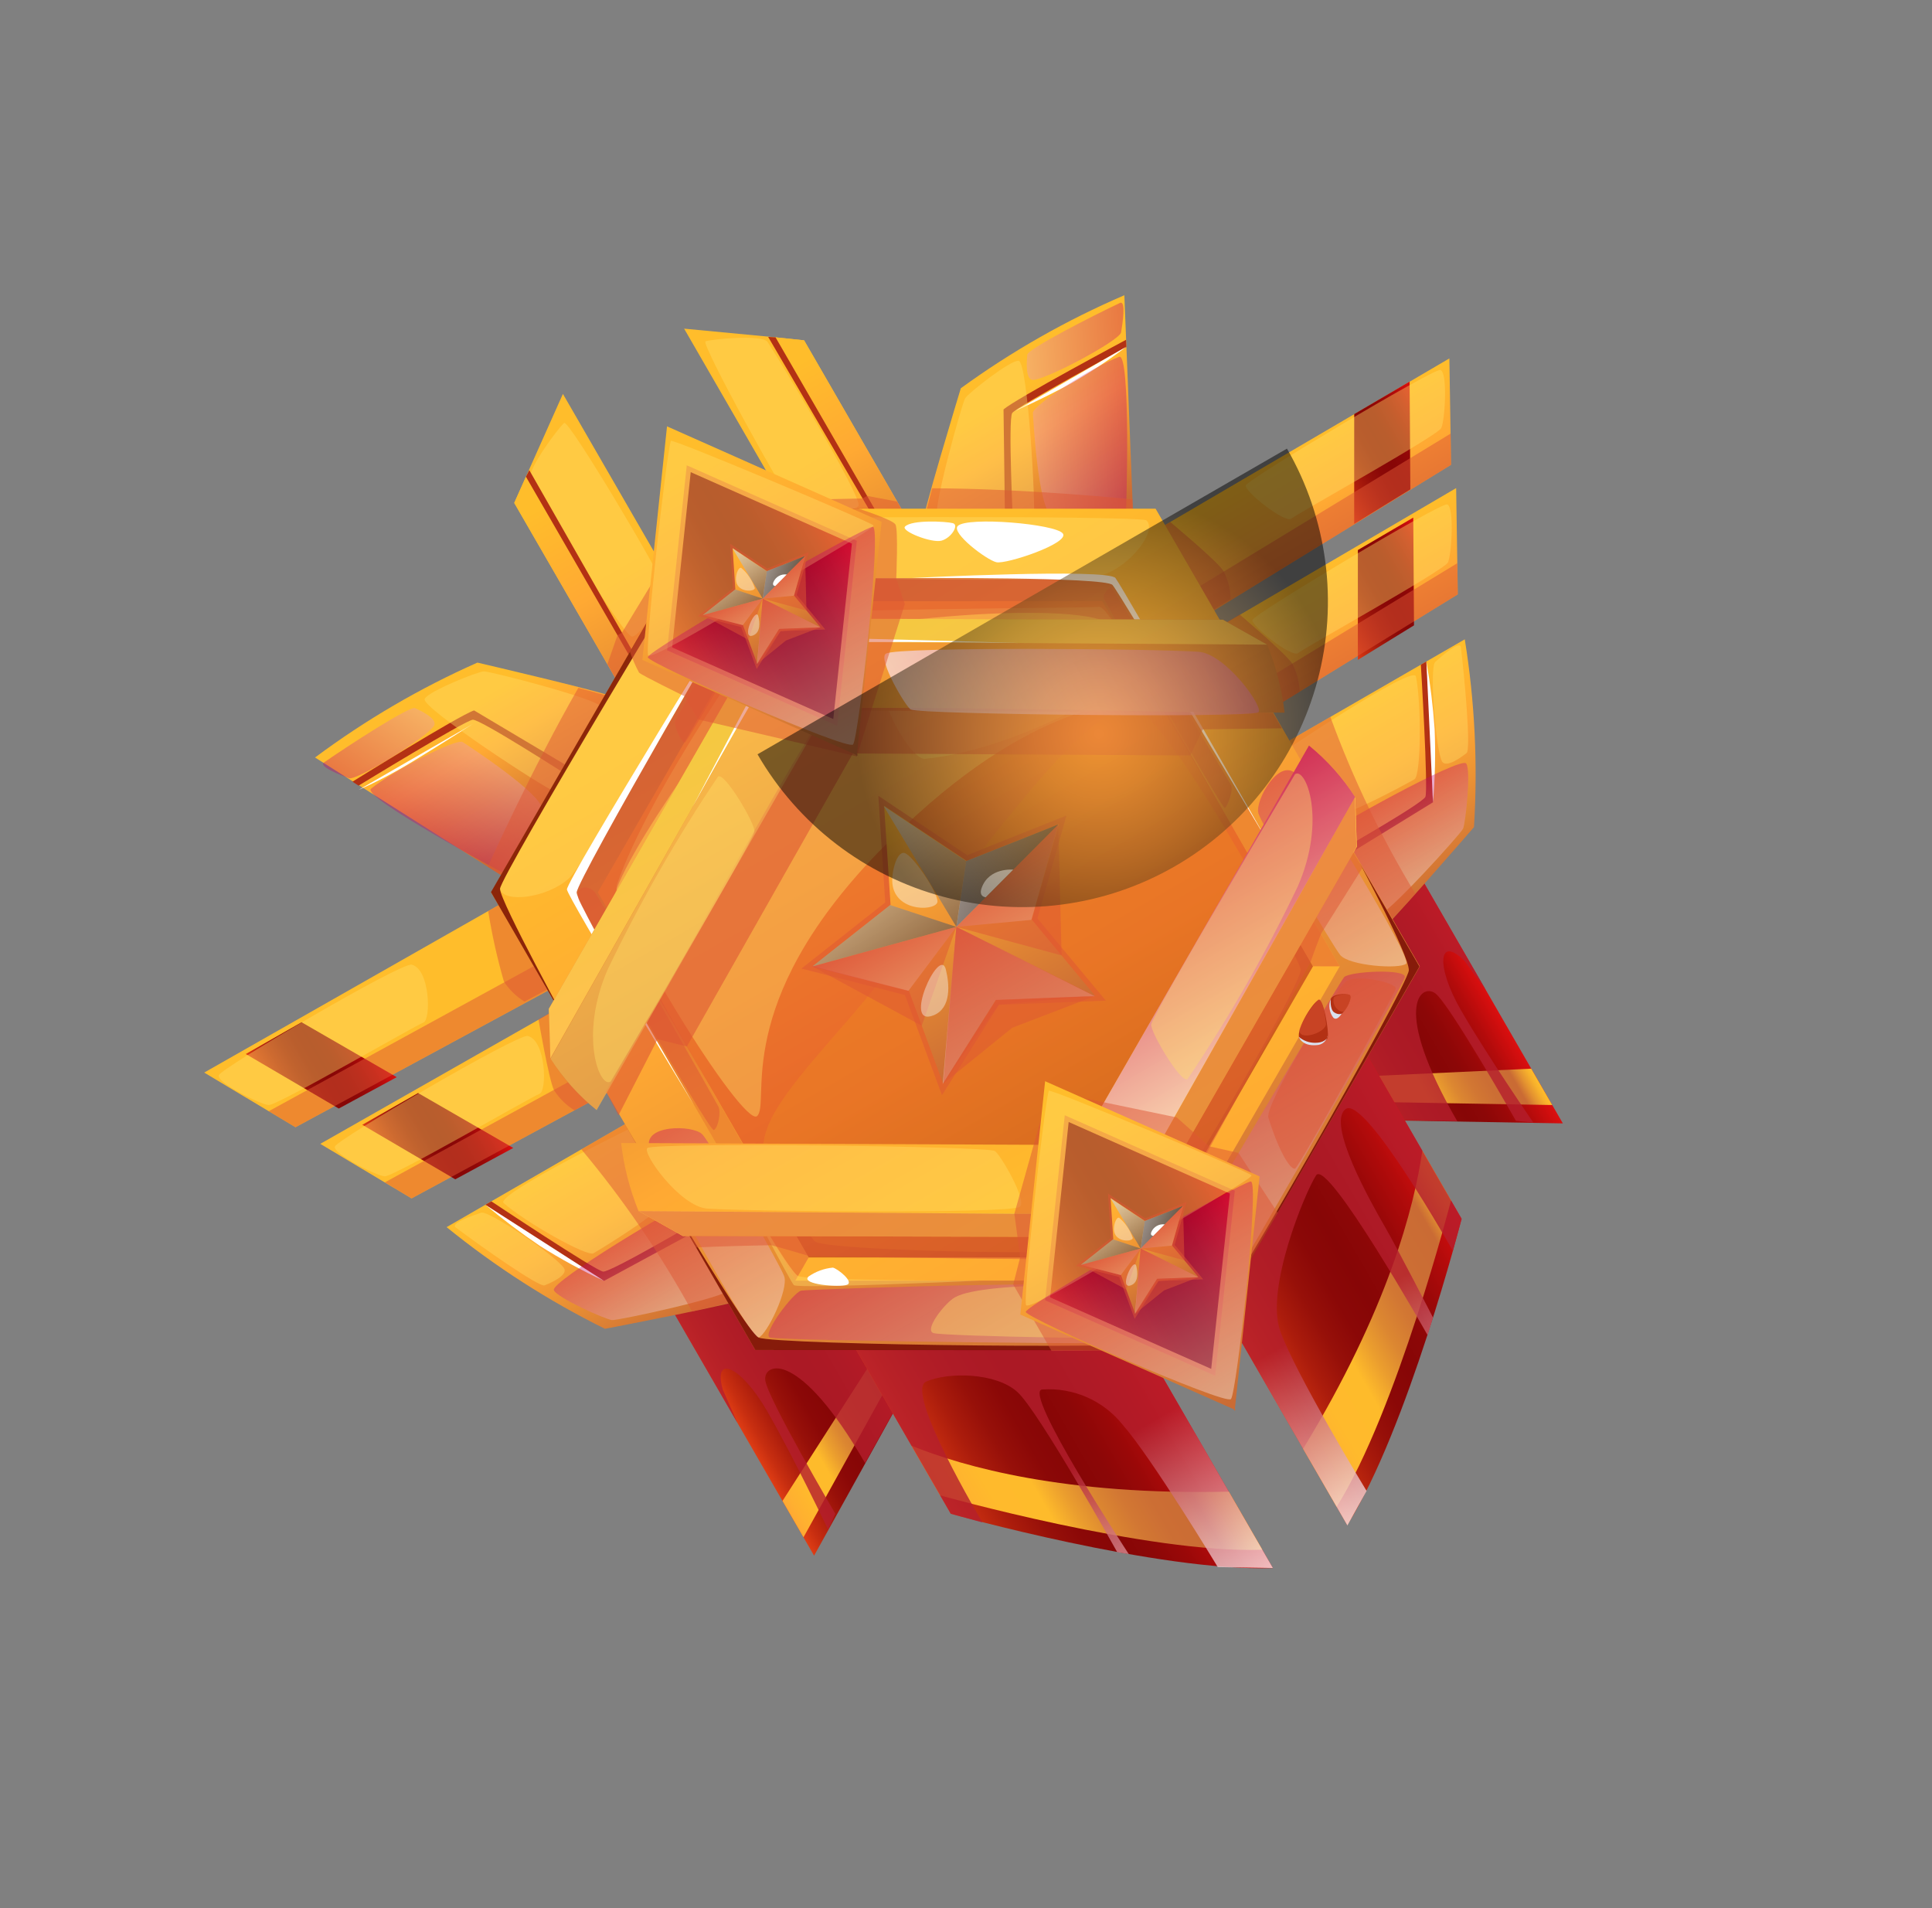 <svg width="408" height="403" viewBox="0 0 408 403" fill="none" xmlns="http://www.w3.org/2000/svg">
<rect x="0" y="0" width="408" height="403" fill="#808080" stroke="none"/>
<path d="M136.043 266.398L171.918 328.535L190.758 294.559L167.243 250.488L136.043 266.398Z" fill="url(#paint0_linear_6540_48942)"/>
<path d="M165.244 316.979L185.635 285.174L188.518 290.682L169.678 324.658L165.244 316.979Z" fill="url(#paint1_linear_6540_48942)"/>
<path style="mix-blend-mode:multiply" opacity="0.8" d="M152.646 293.487C150.479 285.835 156.543 288.542 161.994 297.983C167.444 307.424 174.878 323.04 174.878 323.04L176.404 319.686C176.404 319.686 162.037 295.188 161.603 291.481C161.17 287.774 168.704 284.76 182.689 308.984L190.703 294.465L167.188 250.394L135.988 266.305L155.725 300.489L152.646 293.487Z" fill="url(#paint2_linear_6540_48942)"/>
<path d="M294.168 175.105L330.043 237.242L291.198 236.57L264.789 194.169L294.168 175.105Z" fill="url(#paint3_linear_6540_48942)"/>
<path d="M323.369 225.687L285.648 227.433L288.958 232.694L327.803 233.366L323.369 225.687Z" fill="url(#paint4_linear_6540_48942)"/>
<path style="mix-blend-mode:multiply" opacity="0.8" d="M309.343 203.018C303.782 197.326 303.094 203.931 308.545 213.372C313.996 222.813 323.803 237.059 323.803 237.059L320.136 236.703C320.136 236.703 306.103 212.012 303.109 209.783C300.116 207.554 293.757 212.561 307.743 236.785L291.144 236.476L264.734 194.076L294.114 175.011L313.85 209.196L309.343 203.018Z" fill="url(#paint5_linear_6540_48942)"/>
<path d="M233.658 270.261L268.815 331.155C244.772 332.003 200.786 319.684 200.786 319.684L176.477 277.579L233.658 270.261Z" fill="url(#paint6_linear_6540_48942)"/>
<path d="M259.501 315.016L266.579 327.277C242.568 328.181 198.549 315.806 198.549 315.806L192.488 305.308C203.514 309.799 225.073 315.826 259.501 315.016Z" fill="url(#paint7_linear_6540_48942)"/>
<path d="M249.353 261.201L284.51 322.095C297.299 301.753 308.665 257.401 308.665 257.401L284.356 215.297L249.353 261.201Z" fill="url(#paint8_linear_6540_48942)"/>
<path d="M275.192 305.957L282.27 318.217C295.059 297.875 306.425 253.524 306.425 253.524L300.364 243.025C298.666 254.863 293.107 276.546 275.192 305.957Z" fill="url(#paint9_linear_6540_48942)"/>
<path style="mix-blend-mode:multiply" opacity="0.8" d="M207.488 321.527C207.488 321.527 190.924 293.821 195.579 291.776C200.235 289.731 210.288 289.837 214.844 293.959C219.4 298.08 235.931 327.784 235.931 327.784L238.374 328.203C238.374 328.203 215.698 293.639 220.109 293.441C223.341 293.211 226.579 293.772 229.544 295.078C232.508 296.383 235.109 298.392 237.121 300.931C243.302 307.997 257.173 330.951 257.173 330.951L268.805 331.136L233.658 270.261L176.477 277.579L200.786 319.684L207.488 321.527Z" fill="url(#paint10_linear_6540_48942)"/>
<path style="mix-blend-mode:multiply" opacity="0.8" d="M306.817 264.181C306.817 264.181 288.276 231.211 284.177 234.22C280.078 237.23 289.485 253.908 292.409 258.972C295.332 264.036 302.624 278.25 302.624 278.25L301.474 281.956C301.474 281.956 280.323 244.508 277.936 248.211C275.548 251.914 267.256 272.035 270.303 280.91C273.35 289.785 288.596 314.864 288.596 314.864L284.542 322.151L249.353 261.201L284.356 215.297L308.665 257.401L306.817 264.181Z" fill="url(#paint11_linear_6540_48942)"/>
<path d="M206.554 162.229L307.509 103.078L307.858 125.529L222.582 177.954L206.554 162.229Z" fill="url(#paint12_linear_6540_48942)"/>
<path d="M298.454 109.304L286.756 116.157L286.748 139.359L298.611 132.065L298.454 109.304Z" fill="url(#paint13_linear_6540_48942)"/>
<g style="mix-blend-mode:multiply" opacity="0.5">
<path d="M218.762 173.089L307.744 118.945L307.861 125.53L222.585 177.955L218.762 173.089Z" fill="#DE5634"/>
</g>
<g style="mix-blend-mode:soft-light" opacity="0.4">
<path d="M264.489 130.916C264.21 132.189 272.842 139.002 274.139 137.907C275.436 136.812 304.987 120.444 305.779 118.775C306.571 117.105 307.163 106.822 305.581 106.523C303.999 106.225 264.77 129.69 264.489 130.916Z" fill="#FFDF66"/>
</g>
<g style="mix-blend-mode:multiply" opacity="0.5">
<path d="M261.782 129.771C261.782 129.771 271.468 137.979 272.923 140.156C273.884 141.99 274.413 144.019 274.469 146.089L222.59 177.97L206.562 162.246L261.782 129.771Z" fill="#DE5634"/>
</g>
<path d="M169.344 183.711L67.641 241.564L86.909 253.093L174.948 205.454L169.344 183.711Z" fill="url(#paint14_linear_6540_48942)"/>
<path d="M76.512 237.539L88.296 230.835L108.394 242.429L96.144 249.056L76.512 237.539Z" fill="url(#paint15_linear_6540_48942)"/>
<g style="mix-blend-mode:multiply" opacity="0.5">
<path d="M172.647 199.711L81.266 249.7L86.91 253.094L174.949 205.455L172.647 199.711Z" fill="#DE5634"/>
</g>
<g style="mix-blend-mode:soft-light" opacity="0.4">
<path d="M111.458 218.778C115.328 219.784 115.546 230.441 113.938 230.998C112.331 231.555 83.078 248.568 81.237 248.419C79.395 248.27 70.193 243.641 70.726 242.122C71.258 240.603 109.273 218.333 111.458 218.778Z" fill="#FFDF66"/>
</g>
<g style="mix-blend-mode:multiply" opacity="0.5">
<path d="M113.712 215.259C113.712 215.259 115.867 227.815 116.97 230.196C118.077 231.945 119.57 233.418 121.335 234.501L174.884 205.514L169.288 183.741L113.712 215.259Z" fill="#DE5634"/>
</g>
<path d="M205.144 134.834L306.08 75.693L306.44 98.163L221.164 150.588L205.144 134.834Z" fill="url(#paint16_linear_6540_48942)"/>
<path d="M297.681 80.591L285.983 87.444L285.974 110.646L297.838 103.352L297.681 80.591Z" fill="url(#paint17_linear_6540_48942)"/>
<g style="mix-blend-mode:multiply" opacity="0.5">
<path d="M217.353 145.694L306.346 91.568L306.444 98.164L221.168 150.589L217.353 145.694Z" fill="#DE5634"/>
</g>
<g style="mix-blend-mode:soft-light" opacity="0.4">
<path d="M263.082 102.523C262.804 103.797 271.436 110.61 272.714 109.525C273.993 108.441 303.58 92.051 304.372 90.382C305.165 88.713 305.756 78.429 304.156 78.141C302.555 77.854 263.345 101.308 263.082 102.523Z" fill="#FFDF66"/>
</g>
<g style="mix-blend-mode:multiply" opacity="0.5">
<path d="M247.139 110.245C247.139 110.245 256.935 118.388 258.361 120.558C259.325 122.394 259.848 124.429 259.888 126.502L221.26 150.535L205.24 134.781L247.139 110.245Z" fill="#DE5634"/>
</g>
<path d="M144.829 168.659L43.125 226.512L62.405 238.059L150.443 190.42L144.829 168.659Z" fill="url(#paint18_linear_6540_48942)"/>
<path d="M51.906 222.591L63.69 215.886L83.788 227.48L71.539 234.107L51.906 222.591Z" fill="url(#paint19_linear_6540_48942)"/>
<g style="mix-blend-mode:multiply" opacity="0.5">
<path d="M148.112 184.668L56.742 234.676L62.405 238.059L150.444 190.42L148.112 184.668Z" fill="#DE5634"/>
</g>
<g style="mix-blend-mode:soft-light" opacity="0.4">
<path d="M86.94 203.725C90.844 204.661 91.027 215.387 89.42 215.945C87.812 216.502 58.541 233.525 56.718 233.366C54.895 233.207 45.656 228.599 46.207 227.069C46.758 225.539 84.701 203.187 86.94 203.725Z" fill="#FFDF66"/>
</g>
<g style="mix-blend-mode:multiply" opacity="0.5">
<path d="M103.095 192.409C103.898 197.431 105.007 202.399 106.416 207.285C107.53 209.006 109.017 210.455 110.768 211.524L150.468 190.334L144.854 168.572L103.095 192.409Z" fill="#DE5634"/>
</g>
<path d="M122.015 206.636L107.987 193.861L109.341 184.77L131.151 145.271L108.598 106.208L111.068 100.677L118.875 83.186L157.352 149.83L122.015 206.636Z" fill="url(#paint20_linear_6540_48942)"/>
<path d="M107.986 193.861L136.544 144.803L111.067 100.676L108.597 106.208L131.15 145.27L109.34 184.769L107.986 193.861Z" fill="url(#paint21_linear_6540_48942)"/>
<g style="mix-blend-mode:soft-light" opacity="0.4">
<path d="M112.051 101.11C113.275 103.743 131.609 134.557 133.492 134.434C135.375 134.312 140.435 125.727 140.07 123.638C139.704 121.549 120.146 88.572 119.145 89.323C118.144 90.074 111.193 99.281 112.051 101.11Z" fill="#FFDF66"/>
</g>
<path style="mix-blend-mode:multiply" opacity="0.37" d="M138.091 144.653C136.066 149.928 110.121 192.63 110.391 194.255C110.748 196.373 120.433 201.54 122.441 199.491C124.448 197.441 154.797 145.79 154.213 144.52C153.628 143.251 149.876 136.538 148.536 136.743C147.195 136.949 138.871 142.62 138.091 144.653Z" fill="url(#paint22_linear_6540_48942)"/>
<path d="M108.76 195.196L137.715 144.771L111.773 99.281L111.07 100.676L136.546 144.802L107.989 193.861L108.76 195.196Z" fill="#B33114"/>
<g style="mix-blend-mode:soft-light" opacity="0.4">
<path d="M131.869 145.447C129.48 147.049 110.048 184.755 110.38 185.33C110.712 185.905 107.197 192.41 108.471 191.576C109.745 190.741 136.04 146.031 135.646 145.22C135.252 144.409 133.151 144.583 131.869 145.447Z" fill="#FFDF66"/>
</g>
<g style="mix-blend-mode:soft-light" opacity="0.4">
<path d="M108.76 195.196C108.76 195.196 123.37 172.912 130.091 160.178C136.811 147.445 138.092 144.652 138.092 144.652L108.76 195.196Z" fill="#FFDF66"/>
</g>
<g style="mix-blend-mode:multiply" opacity="0.5">
<path d="M128.261 140.262L130.399 134.155L131.326 133.62L139.876 119.558L157.353 149.829L147.226 165.271L128.807 149.517L131.153 145.27L128.261 140.262Z" fill="#DE5634"/>
</g>
<path d="M250.073 133.701L246.024 115.166L237.474 111.793L192.361 110.931L169.809 71.869L163.783 71.242L144.473 69.407L182.864 135.903L250.073 133.701Z" fill="url(#paint23_linear_6540_48942)"/>
<path d="M246.022 115.166L189.258 115.368L163.781 71.242L169.806 71.869L192.359 110.931L237.472 111.793L246.022 115.166Z" fill="url(#paint24_linear_6540_48942)"/>
<g style="mix-blend-mode:soft-light" opacity="0.4">
<path d="M162.096 72.218C163.764 74.594 182.321 105.279 181.292 106.838C180.263 108.397 169.477 108.392 167.861 107.049C166.246 105.707 147.932 72.531 148.99 72.093C150.048 71.656 160.941 70.56 162.096 72.218Z" fill="#FFDF66"/>
</g>
<path style="mix-blend-mode:multiply" opacity="0.37" d="M188.356 116.632C193.876 117.625 243.872 116.409 245.162 117.445C246.818 118.814 246.45 129.784 243.672 130.498C240.893 131.211 180.969 131.68 180.18 130.528C179.391 129.376 175.435 122.781 176.283 121.723C177.131 120.665 186.205 116.291 188.356 116.632Z" fill="url(#paint25_linear_6540_48942)"/>
<path d="M246.794 116.501L188.647 116.364L162.223 71.152L163.782 71.241L189.259 115.367L246.023 115.165L246.794 116.501Z" fill="#B33114"/>
<g style="mix-blend-mode:soft-light" opacity="0.4">
<path d="M192.151 111.643C194.733 110.375 237.104 112.399 237.436 112.974C237.768 113.549 245.159 113.758 243.799 114.444C242.439 115.13 190.572 115.547 190.067 114.8C189.561 114.053 190.762 112.321 192.151 111.643Z" fill="#FFDF66"/>
</g>
<g style="mix-blend-mode:soft-light" opacity="0.4">
<path d="M246.794 116.502C246.794 116.502 220.171 118.023 205.802 117.465C191.433 116.908 188.355 116.632 188.355 116.632L246.794 116.502Z" fill="#FFDF66"/>
</g>
<g style="mix-blend-mode:multiply" opacity="0.5">
<path d="M189.468 105.923L183.111 104.721L182.184 105.256L165.73 105.63L183.207 135.901L201.644 134.852L197.211 111.023L192.36 110.931L189.468 105.923Z" fill="#DE5634"/>
</g>
<path d="M157.713 274.165C157.889 274.855 127.76 280.626 127.76 280.626C115.85 274.731 104.633 267.529 94.316 259.153L137.181 234.405L157.713 274.165Z" fill="url(#paint26_linear_6540_48942)"/>
<path d="M102.5 254.431C102.5 254.431 124.438 269.34 127.559 270.506L149.585 258.58L148.728 257.097C148.728 257.097 128.978 268.722 127.364 268.541C125.751 268.359 103.761 253.702 103.761 253.702L102.5 254.431Z" fill="#B33114"/>
<path d="M102.5 254.431L127.559 270.506C122.878 268.326 118.341 265.849 113.978 263.088C110.006 260.4 106.175 257.511 102.5 254.431Z" fill="white"/>
<g style="mix-blend-mode:soft-light" opacity="0.4">
<path d="M106.371 254.073C110.87 258.054 123.952 265.463 125.325 264.67C126.697 263.878 142.432 254.422 142.581 251.295C142.729 248.167 137.586 236.347 136.178 236.864C134.769 237.38 104.365 252.312 106.371 254.073Z" fill="#FFDF66"/>
</g>
<g style="mix-blend-mode:soft-light" opacity="0.4">
<path d="M96.233 259.213C101.068 262.876 113.854 271.915 114.997 271.453C116.14 270.991 119.94 269.391 119.139 267.875C117.779 265.519 103.277 255.566 101.612 256.107C99.946 256.649 95.046 258.315 96.233 259.213Z" fill="#FFDF66"/>
</g>
<path style="mix-blend-mode:multiply" opacity="0.37" d="M116.965 272.466C117.668 274.113 127.97 278.676 129.243 278.782C130.516 278.888 153.393 273.964 154.141 272.346C154.888 270.727 146.1 254.136 144.85 254.24C143.599 254.344 116.213 270.65 116.965 272.466Z" fill="url(#paint27_linear_6540_48942)"/>
<g style="mix-blend-mode:multiply" opacity="0.5">
<path d="M122.77 242.727C131.66 253.348 139.489 264.814 146.146 276.961L157.713 274.165L137.219 234.384L122.77 242.727Z" fill="#DE5634"/>
</g>
<path d="M290.706 197.382C291.216 197.88 311.278 174.673 311.278 174.673C312.1 161.423 311.447 148.122 309.33 135.016L266.539 159.722L290.706 197.382Z" fill="url(#paint28_linear_6540_48942)"/>
<path d="M301.224 139.697C301.224 139.697 303.167 166.15 302.615 169.436L281.275 182.548L280.418 181.065C280.418 181.065 300.361 169.773 301.011 168.285C301.661 166.797 300.055 140.372 300.055 140.372L301.224 139.697Z" fill="#B33114"/>
<path d="M301.224 139.697L302.616 169.436C303.063 164.296 303.179 159.132 302.964 153.976C302.629 149.19 302.048 144.424 301.224 139.697Z" fill="white"/>
<g style="mix-blend-mode:soft-light" opacity="0.4">
<path d="M299.014 142.85C300.211 148.737 300.087 163.771 298.714 164.564C297.342 165.356 281.285 174.255 278.503 172.82C275.72 171.384 268.055 161.021 269.207 160.059C270.358 159.098 298.455 140.255 299.014 142.85Z" fill="#FFDF66"/>
</g>
<g style="mix-blend-mode:soft-light" opacity="0.4">
<path d="M308.497 136.661C309.252 142.68 310.687 158.273 309.715 159.032C308.743 159.791 305.458 162.281 304.545 160.83C303.185 158.474 301.816 140.939 303.099 139.778C304.383 138.616 308.312 135.185 308.497 136.661Z" fill="#FFDF66"/>
</g>
<path style="mix-blend-mode:multiply" opacity="0.37" d="M309.629 161.233C310.703 162.666 309.505 173.869 308.96 175.024C308.415 176.179 292.712 193.53 290.937 193.368C289.162 193.206 279.187 177.3 279.903 176.269C280.618 175.238 308.413 159.685 309.629 161.233Z" fill="url(#paint29_linear_6540_48942)"/>
<g style="mix-blend-mode:multiply" opacity="0.5">
<path d="M280.949 151.401C285.702 164.411 291.718 176.925 298.909 188.763L290.704 197.382L266.5 159.743L280.949 151.401Z" fill="#DE5634"/>
</g>
<path d="M194.677 111.476C193.986 111.306 202.906 81.994 202.906 81.994C213.651 74.182 225.235 67.594 237.441 62.352L239.41 111.766L194.677 111.476Z" fill="url(#paint30_linear_6540_48942)"/>
<path d="M237.803 71.759C237.803 71.759 214.42 84.245 211.925 86.477L212.257 111.511L213.97 111.437C213.97 111.437 212.845 88.542 213.764 87.221C214.683 85.899 237.877 73.299 237.877 73.299L237.803 71.759Z" fill="#B33114"/>
<path d="M237.872 73.204L214.297 86.815C214.297 86.815 220.225 84.233 226.254 80.926C230.301 78.624 234.182 76.044 237.872 73.204Z" fill="white"/>
<path style="mix-blend-mode:multiply" opacity="0.37" d="M236.34 75.35C230.702 77.492 218.053 85.611 218.129 87.2C218.205 88.788 219.248 107.129 221.963 108.703C224.677 110.277 237.515 111.224 237.705 109.754C237.895 108.284 238.836 74.404 236.34 75.35Z" fill="url(#paint31_linear_6540_48942)"/>
<path style="mix-blend-mode:multiply" opacity="0.37" d="M236.503 63.979C230.996 66.565 217.049 73.677 216.94 74.902C216.832 76.127 216.465 80.247 218.162 80.231C220.896 80.211 236.461 71.917 236.751 70.192C237.041 68.466 237.847 63.352 236.503 63.979Z" fill="url(#paint32_linear_6540_48942)"/>
<g style="mix-blend-mode:soft-light" opacity="0.4">
<path d="M215.107 76.183C213.343 76.039 204.519 82.988 203.828 84.104C203.137 85.22 196.87 107.733 197.933 109.147C198.997 110.561 217.805 110.584 218.307 109.354C218.809 108.125 217.085 76.352 215.107 76.183Z" fill="#FFDF66"/>
</g>
<g style="mix-blend-mode:multiply" opacity="0.5">
<path d="M239.154 105.454C239.154 105.454 216.812 103.168 196.851 103.119L194.675 111.473L239.37 111.784L239.154 105.454Z" fill="#DE5634"/>
</g>
<path d="M130.462 147.548C130.661 146.864 100.816 139.933 100.816 139.933C88.679 145.318 77.181 152.039 66.534 159.973L108.347 186.432L130.462 147.548Z" fill="url(#paint33_linear_6540_48942)"/>
<path d="M74.43 165.082C74.43 165.082 96.935 151.075 100.116 150.03L121.63 162.834L120.709 164.281C120.709 164.281 101.444 151.859 99.841 151.994C98.237 152.129 75.728 165.916 75.728 165.916L74.43 165.082Z" fill="#B33114"/>
<path d="M75.723 166.821L99.835 152.9C99.835 152.9 92.969 157.284 87.109 160.841C83.445 163.076 79.642 165.073 75.723 166.821Z" fill="white"/>
<path style="mix-blend-mode:multiply" opacity="0.37" d="M78.347 166.567C83.022 162.756 96.377 155.861 97.715 156.721C99.052 157.581 114.415 167.655 114.421 170.793C114.427 173.93 108.828 185.522 107.46 184.951C106.092 184.381 76.28 168.256 78.347 166.567Z" fill="url(#paint34_linear_6540_48942)"/>
<path style="mix-blend-mode:multiply" opacity="0.37" d="M68.419 161.022C73.411 157.547 86.544 149.024 87.66 149.543C88.775 150.061 92.526 151.803 91.645 153.276C90.28 155.623 75.314 164.955 73.675 164.344C72.036 163.732 67.203 161.873 68.419 161.022Z" fill="url(#paint35_linear_6540_48942)"/>
<g style="mix-blend-mode:soft-light" opacity="0.4">
<path d="M89.683 147.595C90.441 145.995 100.871 141.828 102.183 141.788C103.495 141.748 126.126 147.576 126.818 149.204C127.511 150.832 118.126 167.132 116.81 166.952C115.495 166.772 88.841 149.392 89.683 147.595Z" fill="#FFDF66"/>
</g>
<g style="mix-blend-mode:multiply" opacity="0.5">
<path d="M103.009 183.057C103.009 183.057 112.2 162.565 122.138 145.253L130.46 147.546L108.382 186.409L103.009 183.057Z" fill="#DE5634"/>
</g>
<path d="M150.481 107.426L103.701 188.447L159.504 285.102L253.06 285.1L299.84 204.079L244.037 107.424L150.481 107.426Z" fill="url(#paint36_linear_6540_48942)"/>
<path d="M167.963 270.451L120.619 188.449L158.942 122.08L235.581 122.076L282.925 204.078L244.602 270.447L167.963 270.451Z" fill="url(#paint37_linear_6540_48942)"/>
<path d="M170.776 265.563L126.248 188.44L161.756 126.96L232.752 126.949L277.28 204.073L241.783 265.571L170.776 265.563Z" fill="url(#paint38_linear_6540_48942)"/>
<g style="mix-blend-mode:soft-light" opacity="0.4">
<path d="M105.594 187.701C106.24 190.791 115.52 189.687 120.134 185.514C124.749 181.341 157.368 123.854 157.042 120.506C155.322 116.689 153.223 113.054 150.777 109.655C149.066 110.717 105.282 186.175 105.594 187.701Z" fill="#FFDF66"/>
</g>
<g style="mix-blend-mode:soft-light" opacity="0.4">
<path d="M242.09 109.895C244.461 111.989 238.846 119.484 232.944 121.383C227.042 123.282 161.213 122.263 158.173 120.853C156.623 120.14 150.777 110.655 151.908 110.002C153.684 109.051 240.924 108.862 242.09 109.895Z" fill="#FFDF66"/>
</g>
<path style="mix-blend-mode:multiply" opacity="0.37" d="M137.248 242.7C138.455 245.862 158.433 283.121 160.208 282.468C161.982 281.814 166.633 272.18 165.588 269.469C164.542 266.759 150.292 241.649 148.325 239.569C146.358 237.49 135.272 237.436 137.248 242.7Z" fill="url(#paint39_linear_6540_48942)"/>
<path style="mix-blend-mode:multiply" opacity="0.37" d="M273.986 163.754C276.139 166.37 298.418 202.301 296.946 203.522C295.474 204.743 284.823 203.942 283.017 201.671C281.212 199.4 266.572 174.515 265.755 171.771C264.938 169.028 270.397 159.422 273.986 163.754Z" fill="url(#paint40_linear_6540_48942)"/>
<path style="mix-blend-mode:multiply" opacity="0.37" d="M162.548 282.453C164.119 283.203 248.891 284.093 249.856 283.536C250.32 283.268 245.614 273.619 245.004 272.562C243.344 269.687 170.324 272.275 169.18 272.565C167.498 272.992 160.956 281.666 162.548 282.453Z" fill="url(#paint41_linear_6540_48942)"/>
<path style="mix-blend-mode:multiply" opacity="0.37" d="M296.682 206.323C296.564 208.047 253.687 282.463 252.722 283.02C250.179 279.163 247.941 275.114 246.027 270.909C246.889 267.691 283.023 207.21 283.845 206.364C285.057 205.121 296.815 204.54 296.682 206.323Z" fill="url(#paint42_linear_6540_48942)"/>
<g style="mix-blend-mode:multiply" opacity="0.37">
<path d="M172.028 262.117C155.982 242.891 157.259 240.348 178.549 216.013C199.84 191.677 231.242 142.534 240.986 150.287C250.73 158.041 274.224 201.903 274.683 204.754C275.142 207.605 244.213 260.951 240.434 263.231C236.656 265.511 173.762 264.306 172.028 262.117Z" fill="#ED8A1D"/>
</g>
<g style="mix-blend-mode:soft-light" opacity="0.4">
<path d="M231.913 128.15C230.838 128.474 166.672 128.449 164.082 130.216C161.491 131.984 137.135 166.944 130.287 186.824C128.398 192.119 157.014 238.513 159.905 235.682C162.796 232.85 154.291 212.337 185.346 180.113C215.934 148.406 237.154 148.322 242.065 147.663C243.379 147.325 234.346 127.438 231.913 128.15Z" fill="#FFDF66"/>
</g>
<g style="mix-blend-mode:multiply" opacity="0.5">
<path d="M167.962 270.449L120.65 188.503L158.992 122.123L235.612 122.13L282.924 204.076L277.281 204.069C277.281 204.069 236.387 132.638 233.562 131.301C223.393 126.538 169.772 131.628 164.021 137.817C158.271 144.006 129.649 182.071 129.328 191.283C129.217 194.389 170.777 265.559 170.777 265.559L167.962 270.449Z" fill="#DE5634"/>
</g>
<g style="mix-blend-mode:soft-light" opacity="0.4">
<path d="M195.294 160.249C213.383 158.511 235.03 146.186 236.286 143.779C237.543 141.372 233.551 131.459 229.554 131.69C225.557 131.92 193.412 133.043 187.752 138.19C182.093 143.338 192.089 160.566 195.294 160.249Z" fill="#FFDF66"/>
</g>
<path opacity="0.8" d="M120.696 217.883C120.578 217.679 105.558 190.293 105.594 187.7C105.63 185.107 150.33 110.678 151.919 109.019C153.509 107.359 186.384 107.372 186.384 107.372L150.481 107.426L103.679 188.41L120.696 217.883Z" fill="#700000"/>
<path d="M192.418 122.067C192.418 122.067 233.376 121.816 234.937 123.536C236.499 125.256 267.791 177.87 267.791 177.87C267.791 177.87 237.164 124.179 235.579 122.077C233.994 119.975 192.418 122.067 192.418 122.067Z" fill="white"/>
<path d="M146.565 233.392C146.565 233.392 119.95 189.651 119.727 187.85C119.504 186.05 158.94 122.08 158.94 122.08C158.94 122.08 121.756 185.838 121.781 188.495C121.806 191.151 146.565 233.392 146.565 233.392Z" fill="white"/>
<path opacity="0.8" d="M159.502 285.103L253.09 285.156L299.764 204.123L287.053 182.106C287.053 182.106 297.554 201.665 297.517 204.901C297.481 208.136 255.718 280.969 252.648 283.062C249.579 285.156 163.363 284.036 160.208 282.47C157.053 280.903 131.07 235.857 131.07 235.857L159.502 285.103Z" fill="#700000"/>
<g style="mix-blend-mode:soft-light" opacity="0.4">
<path d="M155.839 249.454C155.839 249.454 166.558 268.491 168.536 269.476C170.514 270.46 206.843 270.458 206.843 270.458C206.843 270.458 168.432 272.207 167.644 271.4C166.857 270.593 155.839 249.454 155.839 249.454Z" fill="#FFDF66"/>
</g>
<g style="mix-blend-mode:soft-light" opacity="0.4">
<path d="M201.616 273.997C199.538 275.197 195.071 280.867 197.136 281.53C199.2 282.193 245.784 283.12 250.52 282.241C252.096 281.973 247.212 273.813 243.956 272.156C242.598 271.432 208.06 270.252 201.616 273.997Z" fill="#FFDF66"/>
</g>
<path d="M191.128 111.198C190.168 112.148 196.733 114.738 198.81 114.182C200.888 113.625 202.602 110.855 201.227 110.486C199.852 110.118 192.593 109.709 191.128 111.198Z" fill="white"/>
<path d="M202.261 111.077C200.804 112.537 208.334 118.255 210.417 118.734C212.499 119.214 225.987 114.691 224.445 112.663C222.903 110.635 204.308 109.054 202.261 111.077Z" fill="white"/>
<g style="mix-blend-mode:multiply" opacity="0.5">
<path d="M267.846 236.006C270.156 243.477 272.635 247.214 273.52 246.777C274.406 246.34 294.408 210.135 294.771 208.837C295.135 207.539 286.314 205.584 284.162 207.296C282.01 209.008 267.071 233.165 267.846 236.006Z" fill="#DE5634"/>
</g>
<g style="mix-blend-mode:multiply" opacity="0.5">
<path d="M125.448 188.207C123.432 186.428 121.15 187.745 122.381 190.348C123.612 192.951 149.786 239.099 150.737 238.648C151.689 238.198 152.274 234.843 151.738 233.743C151.202 232.642 126.389 189.023 125.448 188.207Z" fill="#DE5634"/>
</g>
<g style="mix-blend-mode:multiply" opacity="0.5">
<path d="M233.103 126.397C233.477 127.344 258.098 170.974 258.655 170.653C259.211 170.332 260.564 166.806 259.953 165.749C259.343 164.691 235.035 124.045 234.639 124.002C234.243 123.958 232.778 125.62 233.103 126.397Z" fill="#DE5634"/>
</g>
<g style="mix-blend-mode:multiply" opacity="0.5">
<path d="M161.35 127.253C161.842 128.107 145.256 156.478 144.663 156.821C144.069 157.163 142.15 153.325 142.594 152.253C143.038 151.18 158.733 123.15 159.144 123.432C159.962 124.656 160.699 125.933 161.35 127.253Z" fill="#DE5634"/>
</g>
<path d="M278.416 211.18C276.84 212.091 273.273 218.206 274.548 219.473C275.824 220.74 280.078 220.484 280.391 219.141C280.704 217.798 279.455 210.581 278.416 211.18Z" fill="#B33114"/>
<path d="M281.024 210.986C280.776 211.798 280.617 214.264 282.251 214.482C283.886 214.701 285.86 210.495 284.992 210.105C284.124 209.716 281.354 209.93 281.024 210.986Z" fill="#B33114"/>
<g style="mix-blend-mode:multiply" opacity="0.5">
<path d="M274.408 217.428C274.162 220.043 280.202 218.04 280.021 216.141C279.84 214.243 279.188 210.415 278.376 211.107C276.674 212.95 275.328 215.094 274.408 217.428Z" fill="#DE5634"/>
</g>
<path d="M274.278 218.961C275.237 219.789 276.464 220.24 277.731 220.231C279.403 220.255 280.4 219.457 280.384 218.7C280.285 219.251 280 219.751 279.577 220.117C279.154 220.483 278.617 220.693 278.058 220.71C274.89 221.006 274.278 218.961 274.278 218.961Z" fill="#DAE1EF"/>
<g style="mix-blend-mode:multiply" opacity="0.5">
<path d="M281.652 210.7C281.196 212.694 283.234 214.04 283.867 213.551C284.5 213.062 285.729 210.522 284.994 210.106C284.259 209.689 281.759 210.242 281.652 210.7Z" fill="#DE5634"/>
</g>
<path d="M281.024 210.984C281.024 210.984 280.8 213.166 281.759 213.8C282.718 214.433 283.338 214.05 283.338 214.05C283.338 214.05 282.384 215.739 281.557 214.906C281.14 214.352 280.872 213.701 280.778 213.015C280.685 212.328 280.769 211.629 281.024 210.984Z" fill="#DAE1EF"/>
<path d="M153.836 130.949C149.548 132.089 147.846 136.337 147.258 139.174C146.67 142.011 148.269 142.596 150.133 141.026C151.996 139.456 155.678 130.455 153.836 130.949Z" fill="#B33114"/>
<g style="mix-blend-mode:multiply" opacity="0.5">
<path d="M153.835 130.947C152.506 131.397 151.294 132.138 150.288 133.116C149.283 134.095 148.509 135.286 148.024 136.602C147.536 138.071 150.999 139.485 152.061 138.154C153.123 136.824 155.228 130.662 153.835 130.947Z" fill="#DE5634"/>
</g>
<g style="mix-blend-mode:soft-light" opacity="0.4">
<path d="M147.665 137.651C147.665 137.651 144.997 142.925 146.365 143.966C147.732 145.007 151.276 139.622 151.276 139.622C151.276 139.622 149.127 142.025 147.848 141.181C146.569 140.336 147.665 137.651 147.665 137.651Z" fill="#FFDF66"/>
</g>
<path d="M170.731 269.595C169.009 271.281 177.338 271.914 178.876 271.322C180.414 270.731 176.927 267.946 175.895 267.701C174.038 267.872 172.258 268.525 170.731 269.595Z" fill="white"/>
<path d="M227.987 241.803L131.172 241.387C131.741 246.323 132.977 251.158 134.846 255.761L144.181 261.006L239.22 261.261L286.52 178.827L286.2 168.377C283.608 164.216 280.313 160.537 276.46 157.505L227.987 241.803Z" fill="url(#paint43_linear_6540_48942)"/>
<path d="M144.182 261.007L134.848 255.762L236.416 256.401L286.201 168.378L286.521 178.827L239.222 261.261L144.182 261.007Z" fill="url(#paint44_linear_6540_48942)"/>
<g style="mix-blend-mode:multiply" opacity="0.5">
<path d="M134.848 255.762L144.182 261.007L145.644 261.053L147.025 263.446C147.025 263.446 152.276 263.16 162.8 262.969C163.146 262.968 170.785 265.234 170.785 265.234C170.785 265.234 239.947 266.629 241.802 265.558C244.195 264.177 276.763 203.133 276.763 203.133C276.763 203.133 278.786 197.513 279.066 197.055L287.729 183.274L285.823 179.973L286.447 178.87L286.127 168.42L236.374 256.5L134.848 255.762Z" fill="#DE5634"/>
</g>
<path style="mix-blend-mode:multiply" opacity="0.69" d="M227.99 241.805L236.418 256.402L286.171 168.323C283.528 164.201 280.239 160.53 276.432 157.45L227.99 241.805Z" fill="url(#paint45_linear_6540_48942)"/>
<g style="mix-blend-mode:soft-light" opacity="0.4">
<path d="M136.744 242.426C135.353 243.229 143.573 254.855 149.412 255.243C158.688 255.848 212.712 256.338 215.311 254.886C217.166 253.815 211.047 243.474 210.073 243.072C208.158 242.026 138.803 241.238 136.744 242.426Z" fill="#FFDF66"/>
</g>
<g style="mix-blend-mode:soft-light" opacity="0.4">
<path d="M243.124 216.274C242.747 217.679 249.506 229.085 250.805 227.865C259.53 214.909 267.297 201.332 274.044 187.244C280.232 173.16 275.746 161.877 273.474 163.51C273.474 163.51 243.852 213.381 243.124 216.274Z" fill="#FFDF66"/>
</g>
<path d="M174.414 150.041L271.279 150.502C270.71 145.567 269.474 140.731 267.605 136.128L258.26 130.865L163.212 130.64L115.902 213.055L116.233 223.523C118.824 227.685 122.12 231.364 125.972 234.395L174.414 150.041Z" fill="url(#paint46_linear_6540_48942)"/>
<path d="M258.241 130.875L267.586 136.139L166.018 135.499L116.233 223.523L115.902 213.055L163.212 130.64L258.241 130.875Z" fill="url(#paint47_linear_6540_48942)"/>
<g style="mix-blend-mode:multiply" opacity="0.6">
<path d="M251.348 159.541L254.002 154.027L270.713 153.802L268.828 150.537C268.828 150.537 261.941 150.26 251.465 150.447L245.696 150.266C245.696 150.266 176.55 148.812 174.695 149.883C172.303 151.264 139.164 211.45 139.164 211.45L136.22 216.118L127.977 230.497L130.603 235.56L138.868 219.461L145.054 221.009L180.105 159.125L251.348 159.541Z" fill="#DE5634"/>
</g>
<g style="mix-blend-mode:soft-light" opacity="0.4">
<path d="M174.416 150.044L166.021 135.502L116.268 223.581C118.913 227.702 122.201 231.373 126.007 234.454L174.416 150.044Z" fill="#FFDF66"/>
</g>
<path style="mix-blend-mode:multiply" opacity="0.69" d="M265.72 150.436C267.111 149.633 258.901 138.026 253.063 137.638C243.776 137.015 189.752 136.525 187.108 138.027C185.253 139.098 191.361 149.421 192.346 149.841C194.25 150.869 263.624 151.646 265.72 150.436Z" fill="url(#paint48_linear_6540_48942)"/>
<g style="mix-blend-mode:soft-light" opacity="0.4">
<path d="M159.311 175.63C159.658 174.218 152.929 162.819 151.619 164.02C142.911 176.987 135.145 190.563 128.38 204.642C122.173 218.736 126.679 230.009 128.961 228.394C128.961 228.394 158.583 178.523 159.311 175.63Z" fill="#FFDF66"/>
</g>
<path d="M215.406 135.8C215.406 135.8 168.716 135.033 166.491 136.318C164.265 137.603 146.274 170.396 146.274 170.396C146.274 170.396 164.706 135.197 165.503 134.736C166.301 134.276 215.406 135.8 215.406 135.8Z" fill="white"/>
<g style="mix-blend-mode:multiply" opacity="0.5">
<path d="M133.035 137.653C133.554 139.164 134.194 140.63 134.949 142.038C135.472 142.602 144.527 147.019 144.527 147.019L147.354 151.916L180.928 159.736L191.087 127.557L189.27 122.225C189.27 122.225 189.72 111.826 189.11 110.768C188.499 109.711 181.221 107.385 181.221 107.385L150.479 107.426L133.035 137.653Z" fill="#DE5634"/>
</g>
<path d="M186.177 110.188L185.98 110.104L141.093 90.143L140.856 90.033L140.834 90.293L135.677 139.146L135.651 139.359L135.859 139.462L180.713 159.367L180.928 159.738L180.95 159.477L181.187 159.588L180.973 159.217L186.162 110.419L186.177 110.188Z" fill="url(#paint49_linear_6540_48942)"/>
<g style="mix-blend-mode:multiply" opacity="0.5">
<path d="M140.881 137.34L145.032 98.267L180.945 114.209L176.794 153.282L140.881 137.34Z" fill="#DE5634"/>
</g>
<path d="M141.94 136.728L145.869 99.713L179.909 114.807L175.972 151.852L141.94 136.728Z" fill="url(#paint50_linear_6540_48942)"/>
<g style="mix-blend-mode:soft-light" opacity="0.4">
<path d="M141.662 93.113C140.642 96.571 136.02 137.869 136.907 138.42C137.794 138.972 146.152 134.171 162.07 124.733C177.989 115.295 184.603 111.502 184.465 110.963C184.327 110.424 141.846 92.488 141.662 93.113Z" fill="#FFDF66"/>
</g>
<path style="mix-blend-mode:multiply" opacity="0.37" d="M136.8 138.82C137.231 140.253 178.949 158.58 180.144 157.223C181.338 155.865 186.28 111.266 184.322 111.259C182.364 111.252 136.414 137.509 136.8 138.82Z" fill="url(#paint51_linear_6540_48942)"/>
<g style="mix-blend-mode:multiply" opacity="0.5">
<path d="M210.972 212.204L198.925 231.302L191.1 210.125L169.233 204.548L186.943 190.588L185.485 168.059L204.249 180.597L225.212 172.228L219.089 193.965L233.536 211.32L210.972 212.204Z" fill="#DE5634"/>
</g>
<path d="M223.578 174.064L213.456 178.078L210.693 179.204L204.132 181.805L186.709 170.175L188.069 191.078L171.624 204.06L191.93 209.203L199.174 228.861L210.365 211.148L231.281 210.324L217.898 194.21L223.578 174.064Z" fill="url(#paint52_linear_6540_48942)"/>
<path style="mix-blend-mode:multiply" opacity="0.37" d="M171.547 204.103L201.962 195.742L191.834 209.256L171.547 204.103Z" fill="url(#paint53_linear_6540_48942)"/>
<path style="mix-blend-mode:multiply" opacity="0.37" d="M223.484 174.117L201.964 195.742L217.804 194.263L223.484 174.117Z" fill="url(#paint54_linear_6540_48942)"/>
<path style="mix-blend-mode:multiply" opacity="0.37" d="M210.271 211.202L201.964 195.744L199.081 228.916L210.271 211.202Z" fill="url(#paint55_linear_6540_48942)"/>
<path style="mix-blend-mode:multiply" opacity="0.37" d="M231.187 210.378L201.964 195.743L210.271 211.202L231.187 210.378Z" fill="url(#paint56_linear_6540_48942)"/>
<path style="mix-blend-mode:color-dodge" opacity="0.5" d="M186.613 170.229L201.962 195.743L204.036 181.858L186.613 170.229Z" fill="url(#paint57_linear_6540_48942)"/>
<path style="mix-blend-mode:color-dodge" opacity="0.5" d="M223.483 174.117L201.962 195.742L204.036 181.857L223.483 174.117Z" fill="url(#paint58_linear_6540_48942)"/>
<path style="mix-blend-mode:color-dodge" opacity="0.5" d="M223.483 174.117L201.962 195.742L204.036 181.857L223.483 174.117Z" fill="url(#paint59_linear_6540_48942)"/>
<path style="mix-blend-mode:color-dodge" opacity="0.5" d="M187.975 191.131L201.964 195.741L171.549 204.102L187.975 191.131Z" fill="url(#paint60_linear_6540_48942)"/>
<path d="M207.303 187.516C206.621 189.418 208.17 189.488 208.17 189.488L213.98 183.661C213.98 183.661 208.872 183.123 207.303 187.516Z" fill="white"/>
<g style="mix-blend-mode:multiply" opacity="0.5">
<path d="M199.173 228.861C199.173 228.861 208.05 216.094 210.953 212.168L231.28 210.324L210.364 211.148L199.173 228.861Z" fill="#DE5634"/>
</g>
<g style="mix-blend-mode:multiply" opacity="0.5">
<path d="M171.547 204.103L201.962 195.742L194.656 216.629L171.547 204.103Z" fill="#DE5634"/>
</g>
<g style="mix-blend-mode:multiply" opacity="0.5">
<path d="M223.484 174.117L201.964 195.742L224.195 201.777L223.484 174.117Z" fill="#DE5634"/>
</g>
<g style="mix-blend-mode:multiply" opacity="0.5">
<path d="M199.174 228.862L201.965 195.743L231.281 210.325L213.77 217.047L199.174 228.862Z" fill="#DE5634"/>
</g>
<g style="mix-blend-mode:soft-light" opacity="0.4">
<path d="M188.519 187.062C189.554 192.796 197.952 192.349 197.978 190.38C198.004 188.412 192.786 180.617 191.031 180.146C189.275 179.676 188.073 184.747 188.519 187.062Z" fill="#F7FFFF"/>
</g>
<g style="mix-blend-mode:soft-light" opacity="0.4">
<path d="M197.183 214.404C200.938 212.854 200.522 207.851 199.727 204.675C198.39 199.66 190.403 217.181 197.183 214.404Z" fill="#F7FFFF"/>
</g>
<g style="mix-blend-mode:multiply" opacity="0.5">
<path d="M164.842 133.302L159.803 141.281L156.517 132.42L147.368 130.109L154.789 124.242L154.176 114.828L162.023 120.066L170.795 116.584L168.24 125.652L174.271 132.928L164.842 133.302Z" fill="#DE5634"/>
</g>
<path d="M170.056 117.405L165.847 119.068L164.704 119.53L161.967 120.616L154.72 115.773L155.29 124.471L148.447 129.881L156.893 132.003L159.908 140.18L164.561 132.819L173.263 132.47L167.689 125.771L170.056 117.405Z" fill="url(#paint61_linear_6540_48942)"/>
<path style="mix-blend-mode:multiply" opacity="0.37" d="M148.41 129.903L161.069 126.428L156.857 132.025L148.41 129.903Z" fill="url(#paint62_linear_6540_48942)"/>
<path style="mix-blend-mode:multiply" opacity="0.37" d="M170.02 117.427L161.07 126.428L167.653 125.793L170.02 117.427Z" fill="url(#paint63_linear_6540_48942)"/>
<path style="mix-blend-mode:multiply" opacity="0.37" d="M164.525 132.839L161.07 126.425L159.872 140.2L164.525 132.839Z" fill="url(#paint64_linear_6540_48942)"/>
<path style="mix-blend-mode:multiply" opacity="0.37" d="M173.225 132.489L161.068 126.425L164.524 132.839L173.225 132.489Z" fill="url(#paint65_linear_6540_48942)"/>
<path style="mix-blend-mode:color-dodge" opacity="0.5" d="M154.684 115.795L161.069 126.427L161.931 120.637L154.684 115.795Z" fill="url(#paint66_linear_6540_48942)"/>
<path style="mix-blend-mode:color-dodge" opacity="0.5" d="M170.019 117.424L161.069 126.424L161.931 120.635L170.019 117.424Z" fill="url(#paint67_linear_6540_48942)"/>
<path style="mix-blend-mode:color-dodge" opacity="0.5" d="M170.019 117.424L161.069 126.424L161.931 120.635L170.019 117.424Z" fill="url(#paint68_linear_6540_48942)"/>
<path style="mix-blend-mode:color-dodge" opacity="0.5" d="M155.252 124.49L161.068 126.425L148.409 129.9L155.252 124.49Z" fill="url(#paint69_linear_6540_48942)"/>
<path d="M163.308 122.979C163.019 123.764 163.758 123.758 163.758 123.758L166.164 121.33C165.572 121.243 164.967 121.358 164.449 121.658C163.93 121.957 163.528 122.423 163.308 122.979Z" fill="white"/>
<g style="mix-blend-mode:multiply" opacity="0.5">
<path d="M159.907 140.179C159.907 140.179 163.6 134.882 164.828 133.282L173.262 132.469L164.56 132.819L159.907 140.179Z" fill="#DE5634"/>
</g>
<g style="mix-blend-mode:multiply" opacity="0.5">
<path d="M148.41 129.903L161.069 126.428L158.039 135.102L148.41 129.903Z" fill="#DE5634"/>
</g>
<g style="mix-blend-mode:multiply" opacity="0.5">
<path d="M170.02 117.427L161.07 126.428L170.307 128.934L170.02 117.427Z" fill="#DE5634"/>
</g>
<g style="mix-blend-mode:multiply" opacity="0.5">
<path d="M159.907 140.178L161.068 126.425L173.262 132.468L165.974 135.266L159.907 140.178Z" fill="#DE5634"/>
</g>
<g style="mix-blend-mode:soft-light" opacity="0.4">
<path d="M155.466 122.807C155.896 125.181 159.378 125 159.407 124.193C158.858 122.53 157.859 121.052 156.521 119.923C155.8 119.746 155.236 121.852 155.466 122.807Z" fill="#F7FFFF"/>
</g>
<g style="mix-blend-mode:soft-light" opacity="0.4">
<path d="M159.087 134.172C160.622 133.533 160.477 131.44 160.139 130.126C159.583 128.049 156.268 135.329 159.087 134.172Z" fill="#F7FFFF"/>
</g>
<g style="mix-blend-mode:multiply" opacity="0.5">
<path d="M214.209 256.316L215.45 265.491L213.964 271.271L222.06 285.293L253.061 285.102L269.812 256.116L261.55 243.476L255.354 242.082L248.521 235.987L221.489 230.374L214.209 256.316Z" fill="#DE5634"/>
</g>
<path d="M266.003 248.448L265.795 248.345L220.941 228.44L220.704 228.33L220.681 228.59L215.493 277.388L215.478 277.619L215.675 277.703L260.529 297.608L260.743 297.979L260.766 297.719L261.003 297.829L260.789 297.458L265.977 248.661L266.003 248.448Z" fill="url(#paint70_linear_6540_48942)"/>
<g style="mix-blend-mode:multiply" opacity="0.5">
<path d="M220.705 274.597L224.856 235.524L260.77 251.466L256.619 290.538L220.705 274.597Z" fill="#DE5634"/>
</g>
<path d="M221.764 273.985L225.682 236.951L259.732 252.064L255.784 289.09L221.764 273.985Z" fill="url(#paint71_linear_6540_48942)"/>
<g style="mix-blend-mode:soft-light" opacity="0.4">
<path d="M221.479 230.355C220.477 233.802 215.836 275.111 216.723 275.663C217.61 276.214 225.968 271.413 241.887 261.976C257.805 252.538 264.43 248.762 264.281 248.205C264.133 247.648 221.662 229.73 221.479 230.355Z" fill="#FFDF66"/>
</g>
<path style="mix-blend-mode:multiply" opacity="0.37" d="M216.624 277.077C217.045 278.491 258.762 296.819 259.957 295.461C261.152 294.104 266.094 249.505 264.146 249.516C262.199 249.527 216.238 275.766 216.624 277.077Z" fill="url(#paint72_linear_6540_48942)"/>
<g style="mix-blend-mode:multiply" opacity="0.5">
<path d="M244.654 270.54L239.616 278.519L236.341 269.676L227.181 267.348L234.601 261.481L233.988 252.066L241.835 257.304L250.607 253.822L248.063 262.909L254.083 270.166L244.654 270.54Z" fill="#DE5634"/>
</g>
<path d="M249.869 254.644L245.66 256.307L244.518 256.769L241.781 257.854L234.544 253.03L235.103 261.709L228.26 267.119L236.718 269.26L239.721 277.418L244.375 270.057L253.076 269.708L247.513 263.028L249.869 254.644Z" fill="url(#paint73_linear_6540_48942)"/>
<path style="mix-blend-mode:multiply" opacity="0.37" d="M228.223 267.142L240.882 263.666L236.68 269.282L228.223 267.142Z" fill="url(#paint74_linear_6540_48942)"/>
<path style="mix-blend-mode:multiply" opacity="0.37" d="M249.832 254.666L240.883 263.666L247.476 263.05L249.832 254.666Z" fill="url(#paint75_linear_6540_48942)"/>
<path style="mix-blend-mode:multiply" opacity="0.37" d="M244.338 270.081L240.882 263.668L239.685 277.442L244.338 270.081Z" fill="url(#paint76_linear_6540_48942)"/>
<path style="mix-blend-mode:multiply" opacity="0.37" d="M253.042 269.731L240.885 263.667L244.34 270.081L253.042 269.731Z" fill="url(#paint77_linear_6540_48942)"/>
<path style="mix-blend-mode:color-dodge" opacity="0.5" d="M234.508 253.052L240.883 263.666L241.745 257.876L234.508 253.052Z" fill="url(#paint78_linear_6540_48942)"/>
<path style="mix-blend-mode:color-dodge" opacity="0.5" d="M249.831 254.666L240.882 263.667L241.743 257.877L249.831 254.666Z" fill="url(#paint79_linear_6540_48942)"/>
<path style="mix-blend-mode:color-dodge" opacity="0.5" d="M249.831 254.666L240.882 263.667L241.743 257.877L249.831 254.666Z" fill="url(#paint80_linear_6540_48942)"/>
<path style="mix-blend-mode:color-dodge" opacity="0.5" d="M235.065 261.732L240.881 263.667L228.222 267.142L235.065 261.732Z" fill="url(#paint81_linear_6540_48942)"/>
<path d="M243.122 260.222C242.834 261.007 243.572 261.001 243.572 261.001L245.979 258.573C245.387 258.494 244.786 258.612 244.269 258.911C243.752 259.209 243.349 259.67 243.122 260.222Z" fill="white"/>
<g style="mix-blend-mode:multiply" opacity="0.5">
<path d="M239.73 277.436C239.73 277.436 243.412 272.12 244.64 270.521L253.085 269.726L244.373 270.057L239.73 277.436Z" fill="#DE5634"/>
</g>
<g style="mix-blend-mode:multiply" opacity="0.5">
<path d="M228.223 267.142L240.882 263.666L237.852 272.34L228.223 267.142Z" fill="#DE5634"/>
</g>
<g style="mix-blend-mode:multiply" opacity="0.5">
<path d="M249.832 254.666L240.883 263.666L250.12 266.172L249.832 254.666Z" fill="#DE5634"/>
</g>
<g style="mix-blend-mode:multiply" opacity="0.5">
<path d="M239.724 277.42L240.884 263.668L253.078 269.71L245.801 272.527L239.724 277.42Z" fill="#DE5634"/>
</g>
<g style="mix-blend-mode:soft-light" opacity="0.4">
<path d="M235.282 260.049C235.712 262.422 239.205 262.26 239.222 261.434C238.674 259.771 237.675 258.293 236.337 257.164C235.616 256.987 235.063 259.112 235.282 260.049Z" fill="#F7FFFF"/>
</g>
<g style="mix-blend-mode:soft-light" opacity="0.4">
<path d="M238.901 271.412C240.447 270.791 240.292 268.68 239.964 267.385C239.397 265.289 236.082 272.569 238.901 271.412Z" fill="#F7FFFF"/>
</g>
<path style="mix-blend-mode:color-dodge" opacity="0.5" d="M271.781 94.742C280.342 109.569 282.661 127.189 278.23 143.726C273.799 160.263 262.98 174.363 248.153 182.923C233.327 191.483 215.707 193.803 199.17 189.372C182.632 184.941 168.533 174.122 159.973 159.295" fill="url(#paint82_radial_6540_48942)"/>
<defs>
<linearGradient id="paint0_linear_6540_48942" x1="153.98" y1="297.467" x2="184.27" y2="279.979" gradientUnits="userSpaceOnUse">
<stop stop-color="#DE3C14"/>
<stop offset="0.07" stop-color="#C72E10"/>
<stop offset="0.19" stop-color="#AB1C0C"/>
<stop offset="0.3" stop-color="#971009"/>
<stop offset="0.41" stop-color="#8B0807"/>
<stop offset="0.52" stop-color="#870606"/>
<stop offset="0.62" stop-color="#8C0707"/>
<stop offset="0.73" stop-color="#9A0808"/>
<stop offset="0.85" stop-color="#B20B0B"/>
<stop offset="0.97" stop-color="#D30E0E"/>
<stop offset="1" stop-color="#DB0F0F"/>
</linearGradient>
<linearGradient id="paint1_linear_6540_48942" x1="163.124" y1="313.307" x2="192.189" y2="296.526" gradientUnits="userSpaceOnUse">
<stop stop-color="#FFA933"/>
<stop offset="0.05" stop-color="#FFB030"/>
<stop offset="0.18" stop-color="#FFBA2C"/>
<stop offset="0.34" stop-color="#FEBB2B"/>
<stop offset="0.43" stop-color="#EB9E2E"/>
<stop offset="0.52" stop-color="#DC8731"/>
<stop offset="0.62" stop-color="#D27733"/>
<stop offset="0.72" stop-color="#CC6E34"/>
<stop offset="0.87" stop-color="#CA6B34"/>
<stop offset="0.92" stop-color="#E39130"/>
<stop offset="0.97" stop-color="#F7B12C"/>
<stop offset="1" stop-color="#FFBD2B"/>
</linearGradient>
<linearGradient id="paint2_linear_6540_48942" x1="214.699" y1="367.639" x2="192.596" y2="329.356" gradientUnits="userSpaceOnUse">
<stop stop-color="white"/>
<stop offset="1" stop-color="#B41E2D"/>
</linearGradient>
<linearGradient id="paint3_linear_6540_48942" x1="281.816" y1="223.661" x2="312.105" y2="206.174" gradientUnits="userSpaceOnUse">
<stop stop-color="#DE3C14"/>
<stop offset="0.07" stop-color="#C72E10"/>
<stop offset="0.19" stop-color="#AB1C0C"/>
<stop offset="0.3" stop-color="#971009"/>
<stop offset="0.41" stop-color="#8B0807"/>
<stop offset="0.52" stop-color="#870606"/>
<stop offset="0.62" stop-color="#8C0707"/>
<stop offset="0.73" stop-color="#9A0808"/>
<stop offset="0.85" stop-color="#B20B0B"/>
<stop offset="0.97" stop-color="#D30E0E"/>
<stop offset="1" stop-color="#DB0F0F"/>
</linearGradient>
<linearGradient id="paint4_linear_6540_48942" x1="292.202" y1="238.784" x2="321.249" y2="222.014" gradientUnits="userSpaceOnUse">
<stop stop-color="#FFA933"/>
<stop offset="0.05" stop-color="#FFB030"/>
<stop offset="0.18" stop-color="#FFBA2C"/>
<stop offset="0.34" stop-color="#FEBB2B"/>
<stop offset="0.43" stop-color="#EB9E2E"/>
<stop offset="0.52" stop-color="#DC8731"/>
<stop offset="0.62" stop-color="#D27733"/>
<stop offset="0.72" stop-color="#CC6E34"/>
<stop offset="0.87" stop-color="#CA6B34"/>
<stop offset="0.92" stop-color="#E39130"/>
<stop offset="0.97" stop-color="#F7B12C"/>
<stop offset="1" stop-color="#FFBD2B"/>
</linearGradient>
<linearGradient id="paint5_linear_6540_48942" x1="342.535" y1="293.834" x2="320.432" y2="255.55" gradientUnits="userSpaceOnUse">
<stop stop-color="white"/>
<stop offset="1" stop-color="#B41E2D"/>
</linearGradient>
<linearGradient id="paint6_linear_6540_48942" x1="199.544" y1="317.705" x2="245.674" y2="291.072" gradientUnits="userSpaceOnUse">
<stop stop-color="#DE3C14"/>
<stop offset="0.07" stop-color="#C72E10"/>
<stop offset="0.19" stop-color="#AB1C0C"/>
<stop offset="0.3" stop-color="#971009"/>
<stop offset="0.41" stop-color="#8B0807"/>
<stop offset="0.52" stop-color="#870606"/>
<stop offset="0.62" stop-color="#8C0707"/>
<stop offset="0.73" stop-color="#9A0808"/>
<stop offset="0.85" stop-color="#B20B0B"/>
<stop offset="0.97" stop-color="#D30E0E"/>
<stop offset="1" stop-color="#DB0F0F"/>
</linearGradient>
<linearGradient id="paint7_linear_6540_48942" x1="206.432" y1="329.63" x2="252.561" y2="302.997" gradientUnits="userSpaceOnUse">
<stop stop-color="#FFA933"/>
<stop offset="0.05" stop-color="#FFB030"/>
<stop offset="0.18" stop-color="#FFBA2C"/>
<stop offset="0.34" stop-color="#FEBB2B"/>
<stop offset="0.43" stop-color="#EB9E2E"/>
<stop offset="0.52" stop-color="#DC8731"/>
<stop offset="0.62" stop-color="#D27733"/>
<stop offset="0.72" stop-color="#CC6E34"/>
<stop offset="0.87" stop-color="#CA6B34"/>
<stop offset="0.92" stop-color="#E39130"/>
<stop offset="0.97" stop-color="#F7B12C"/>
<stop offset="1" stop-color="#FFBD2B"/>
</linearGradient>
<linearGradient id="paint8_linear_6540_48942" x1="261.368" y1="282.012" x2="307.498" y2="255.38" gradientUnits="userSpaceOnUse">
<stop stop-color="#DE3C14"/>
<stop offset="0.07" stop-color="#C72E10"/>
<stop offset="0.19" stop-color="#AB1C0C"/>
<stop offset="0.3" stop-color="#971009"/>
<stop offset="0.41" stop-color="#8B0807"/>
<stop offset="0.52" stop-color="#870606"/>
<stop offset="0.62" stop-color="#8C0707"/>
<stop offset="0.73" stop-color="#9A0808"/>
<stop offset="0.85" stop-color="#B20B0B"/>
<stop offset="0.97" stop-color="#D30E0E"/>
<stop offset="1" stop-color="#DB0F0F"/>
</linearGradient>
<linearGradient id="paint9_linear_6540_48942" x1="268.252" y1="293.938" x2="314.382" y2="267.305" gradientUnits="userSpaceOnUse">
<stop stop-color="#FFA933"/>
<stop offset="0.05" stop-color="#FFB030"/>
<stop offset="0.18" stop-color="#FFBA2C"/>
<stop offset="0.34" stop-color="#FEBB2B"/>
<stop offset="0.43" stop-color="#EB9E2E"/>
<stop offset="0.52" stop-color="#DC8731"/>
<stop offset="0.62" stop-color="#D27733"/>
<stop offset="0.72" stop-color="#CC6E34"/>
<stop offset="0.87" stop-color="#CA6B34"/>
<stop offset="0.92" stop-color="#E39130"/>
<stop offset="0.97" stop-color="#F7B12C"/>
<stop offset="1" stop-color="#FFBD2B"/>
</linearGradient>
<linearGradient id="paint10_linear_6540_48942" x1="248.012" y1="348.409" x2="225.909" y2="310.125" gradientUnits="userSpaceOnUse">
<stop stop-color="white"/>
<stop offset="1" stop-color="#B41E2D"/>
</linearGradient>
<linearGradient id="paint11_linear_6540_48942" x1="309.854" y1="312.706" x2="287.751" y2="274.422" gradientUnits="userSpaceOnUse">
<stop stop-color="white"/>
<stop offset="1" stop-color="#B41E2D"/>
</linearGradient>
<linearGradient id="paint12_linear_6540_48942" x1="277.101" y1="167.011" x2="257.051" y2="132.311" gradientUnits="userSpaceOnUse">
<stop stop-color="#CA6B34"/>
<stop offset="0.67" stop-color="#FFA933"/>
<stop offset="1" stop-color="#FFBD2B"/>
</linearGradient>
<linearGradient id="paint13_linear_6540_48942" x1="281.723" y1="130.612" x2="303.498" y2="118.04" gradientUnits="userSpaceOnUse">
<stop stop-color="#DE3C14"/>
<stop offset="0.07" stop-color="#C72E10"/>
<stop offset="0.19" stop-color="#AB1C0C"/>
<stop offset="0.3" stop-color="#971009"/>
<stop offset="0.41" stop-color="#8B0807"/>
<stop offset="0.52" stop-color="#870606"/>
<stop offset="0.62" stop-color="#8C0707"/>
<stop offset="0.73" stop-color="#9A0808"/>
<stop offset="0.85" stop-color="#B20B0B"/>
<stop offset="0.97" stop-color="#D30E0E"/>
<stop offset="1" stop-color="#DB0F0F"/>
</linearGradient>
<linearGradient id="paint14_linear_6540_48942" x1="182.821" y1="271.539" x2="162.619" y2="236.975" gradientUnits="userSpaceOnUse">
<stop stop-color="#CA6B34"/>
<stop offset="0.67" stop-color="#FFA933"/>
<stop offset="1" stop-color="#FFBD2B"/>
</linearGradient>
<linearGradient id="paint15_linear_6540_48942" x1="81.556" y1="246.275" x2="103.35" y2="233.692" gradientUnits="userSpaceOnUse">
<stop stop-color="#DE3C14"/>
<stop offset="0.07" stop-color="#C72E10"/>
<stop offset="0.19" stop-color="#AB1C0C"/>
<stop offset="0.3" stop-color="#971009"/>
<stop offset="0.41" stop-color="#8B0807"/>
<stop offset="0.52" stop-color="#870606"/>
<stop offset="0.62" stop-color="#8C0707"/>
<stop offset="0.73" stop-color="#9A0808"/>
<stop offset="0.85" stop-color="#B20B0B"/>
<stop offset="0.97" stop-color="#D30E0E"/>
<stop offset="1" stop-color="#DB0F0F"/>
</linearGradient>
<linearGradient id="paint16_linear_6540_48942" x1="275.678" y1="139.63" x2="255.65" y2="104.929" gradientUnits="userSpaceOnUse">
<stop stop-color="#CA6B34"/>
<stop offset="0.67" stop-color="#FFA933"/>
<stop offset="1" stop-color="#FFBD2B"/>
</linearGradient>
<linearGradient id="paint17_linear_6540_48942" x1="280.931" y1="101.91" x2="302.725" y2="89.327" gradientUnits="userSpaceOnUse">
<stop stop-color="#DE3C14"/>
<stop offset="0.07" stop-color="#C72E10"/>
<stop offset="0.19" stop-color="#AB1C0C"/>
<stop offset="0.3" stop-color="#971009"/>
<stop offset="0.41" stop-color="#8B0807"/>
<stop offset="0.52" stop-color="#870606"/>
<stop offset="0.62" stop-color="#8C0707"/>
<stop offset="0.73" stop-color="#9A0808"/>
<stop offset="0.85" stop-color="#B20B0B"/>
<stop offset="0.97" stop-color="#D30E0E"/>
<stop offset="1" stop-color="#DB0F0F"/>
</linearGradient>
<linearGradient id="paint18_linear_6540_48942" x1="158.268" y1="256.638" x2="138.067" y2="222.073" gradientUnits="userSpaceOnUse">
<stop stop-color="#CA6B34"/>
<stop offset="0.67" stop-color="#FFA933"/>
<stop offset="1" stop-color="#FFBD2B"/>
</linearGradient>
<linearGradient id="paint19_linear_6540_48942" x1="56.95" y1="231.327" x2="78.744" y2="218.744" gradientUnits="userSpaceOnUse">
<stop stop-color="#DE3C14"/>
<stop offset="0.07" stop-color="#C72E10"/>
<stop offset="0.19" stop-color="#AB1C0C"/>
<stop offset="0.3" stop-color="#971009"/>
<stop offset="0.41" stop-color="#8B0807"/>
<stop offset="0.52" stop-color="#870606"/>
<stop offset="0.62" stop-color="#8C0707"/>
<stop offset="0.73" stop-color="#9A0808"/>
<stop offset="0.85" stop-color="#B20B0B"/>
<stop offset="0.97" stop-color="#D30E0E"/>
<stop offset="1" stop-color="#DB0F0F"/>
</linearGradient>
<linearGradient id="paint20_linear_6540_48942" x1="143.935" y1="191.358" x2="108.939" y2="130.743" gradientUnits="userSpaceOnUse">
<stop stop-color="#CA6B34"/>
<stop offset="0.67" stop-color="#FFA933"/>
<stop offset="1" stop-color="#FFBD2B"/>
</linearGradient>
<linearGradient id="paint21_linear_6540_48942" x1="126.265" y1="176.26" x2="93.292" y2="119.149" gradientUnits="userSpaceOnUse">
<stop stop-color="#CA6B34"/>
<stop offset="0.67" stop-color="#FFA933"/>
<stop offset="1" stop-color="#FFBD2B"/>
</linearGradient>
<linearGradient id="paint22_linear_6540_48942" x1="122.148" y1="151.78" x2="142.902" y2="187.727" gradientUnits="userSpaceOnUse">
<stop stop-color="#C10065"/>
<stop offset="1" stop-color="white"/>
</linearGradient>
<linearGradient id="paint23_linear_6540_48942" x1="225.753" y1="145.121" x2="190.756" y2="84.506" gradientUnits="userSpaceOnUse">
<stop stop-color="#CA6B34"/>
<stop offset="0.67" stop-color="#FFA933"/>
<stop offset="1" stop-color="#FFBD2B"/>
</linearGradient>
<linearGradient id="paint24_linear_6540_48942" x1="221.64" y1="122.195" x2="188.667" y2="65.085" gradientUnits="userSpaceOnUse">
<stop stop-color="#CA6B34"/>
<stop offset="0.67" stop-color="#FFA933"/>
<stop offset="1" stop-color="#FFBD2B"/>
</linearGradient>
<linearGradient id="paint25_linear_6540_48942" x1="202.499" y1="106.39" x2="223.253" y2="142.336" gradientUnits="userSpaceOnUse">
<stop stop-color="#C10065"/>
<stop offset="1" stop-color="white"/>
</linearGradient>
<linearGradient id="paint26_linear_6540_48942" x1="138.035" y1="285.402" x2="115.911" y2="247.081" gradientUnits="userSpaceOnUse">
<stop stop-color="#CA6B34"/>
<stop offset="0.67" stop-color="#FFA933"/>
<stop offset="1" stop-color="#FFBD2B"/>
</linearGradient>
<linearGradient id="paint27_linear_6540_48942" x1="130.598" y1="262.196" x2="140.932" y2="280.095" gradientUnits="userSpaceOnUse">
<stop stop-color="#C10065"/>
<stop offset="1" stop-color="white"/>
</linearGradient>
<linearGradient id="paint28_linear_6540_48942" x1="310.277" y1="185.96" x2="288.152" y2="147.639" gradientUnits="userSpaceOnUse">
<stop stop-color="#CA6B34"/>
<stop offset="0.67" stop-color="#FFA933"/>
<stop offset="1" stop-color="#FFBD2B"/>
</linearGradient>
<linearGradient id="paint29_linear_6540_48942" x1="293.9" y1="167.916" x2="304.234" y2="185.815" gradientUnits="userSpaceOnUse">
<stop stop-color="#C10065"/>
<stop offset="1" stop-color="white"/>
</linearGradient>
<linearGradient id="paint30_linear_6540_48942" x1="229.445" y1="110.099" x2="213.832" y2="83.056" gradientUnits="userSpaceOnUse">
<stop stop-color="#CA6B34"/>
<stop offset="0.67" stop-color="#FFA933"/>
<stop offset="1" stop-color="#FFBD2B"/>
</linearGradient>
<linearGradient id="paint31_linear_6540_48942" x1="239.565" y1="92.63" x2="204.14" y2="95.054" gradientUnits="userSpaceOnUse">
<stop stop-color="#C10065"/>
<stop offset="1" stop-color="white"/>
</linearGradient>
<linearGradient id="paint32_linear_6540_48942" x1="238.116" y1="71.357" x2="202.691" y2="73.781" gradientUnits="userSpaceOnUse">
<stop stop-color="#C10065"/>
<stop offset="1" stop-color="white"/>
</linearGradient>
<linearGradient id="paint33_linear_6540_48942" x1="111.904" y1="176.959" x2="96.291" y2="149.916" gradientUnits="userSpaceOnUse">
<stop stop-color="#CA6B34"/>
<stop offset="0.67" stop-color="#FFA933"/>
<stop offset="1" stop-color="#FFBD2B"/>
</linearGradient>
<linearGradient id="paint34_linear_6540_48942" x1="91.699" y1="178" x2="111.511" y2="148.533" gradientUnits="userSpaceOnUse">
<stop stop-color="#C10065"/>
<stop offset="1" stop-color="white"/>
</linearGradient>
<linearGradient id="paint35_linear_6540_48942" x1="74.002" y1="166.109" x2="93.813" y2="136.642" gradientUnits="userSpaceOnUse">
<stop stop-color="#C10065"/>
<stop offset="1" stop-color="white"/>
</linearGradient>
<linearGradient id="paint36_linear_6540_48942" x1="254.827" y1="288.16" x2="166.854" y2="135.786" gradientUnits="userSpaceOnUse">
<stop stop-color="#CA6B34"/>
<stop offset="0.67" stop-color="#FFA933"/>
<stop offset="1" stop-color="#FFBD2B"/>
</linearGradient>
<linearGradient id="paint37_linear_6540_48942" x1="151.392" y1="109.003" x2="239.815" y2="262.156" gradientUnits="userSpaceOnUse">
<stop stop-color="#CA6B34"/>
<stop offset="0.17" stop-color="#CC6E34"/>
<stop offset="0.29" stop-color="#D27733"/>
<stop offset="0.39" stop-color="#DB8631"/>
<stop offset="0.48" stop-color="#E99B2F"/>
<stop offset="0.57" stop-color="#FBB72C"/>
<stop offset="0.59" stop-color="#FFBD2B"/>
<stop offset="1" stop-color="#FFA933"/>
</linearGradient>
<linearGradient id="paint38_linear_6540_48942" x1="241.783" y1="265.571" x2="161.756" y2="126.96" gradientUnits="userSpaceOnUse">
<stop stop-color="#B75014"/>
<stop offset="0.38" stop-color="#E8692A"/>
<stop offset="1" stop-color="#F58E2F"/>
</linearGradient>
<linearGradient id="paint39_linear_6540_48942" x1="140.681" y1="238.023" x2="164.818" y2="279.831" gradientUnits="userSpaceOnUse">
<stop stop-color="#C10065"/>
<stop offset="1" stop-color="white"/>
</linearGradient>
<linearGradient id="paint40_linear_6540_48942" x1="268.201" y1="164.399" x2="292.338" y2="206.207" gradientUnits="userSpaceOnUse">
<stop stop-color="#C10065"/>
<stop offset="1" stop-color="white"/>
</linearGradient>
<linearGradient id="paint41_linear_6540_48942" x1="192.938" y1="258.799" x2="217.879" y2="301.998" gradientUnits="userSpaceOnUse">
<stop stop-color="#C10065"/>
<stop offset="1" stop-color="white"/>
</linearGradient>
<linearGradient id="paint42_linear_6540_48942" x1="260.342" y1="219.884" x2="285.775" y2="263.936" gradientUnits="userSpaceOnUse">
<stop stop-color="#C10065"/>
<stop offset="1" stop-color="white"/>
</linearGradient>
<linearGradient id="paint43_linear_6540_48942" x1="167.42" y1="137.413" x2="231.18" y2="247.849" gradientUnits="userSpaceOnUse">
<stop stop-color="#CA6B34"/>
<stop offset="0.67" stop-color="#FFA933"/>
<stop offset="1" stop-color="#FFBD2B"/>
</linearGradient>
<linearGradient id="paint44_linear_6540_48942" x1="238.999" y1="261.389" x2="210.524" y2="212.07" gradientUnits="userSpaceOnUse">
<stop stop-color="#F1CB3C"/>
<stop offset="1" stop-color="#FFC14F"/>
</linearGradient>
<linearGradient id="paint45_linear_6540_48942" x1="241.333" y1="177.789" x2="274.145" y2="234.62" gradientUnits="userSpaceOnUse">
<stop stop-color="#C10065"/>
<stop offset="1" stop-color="white"/>
</linearGradient>
<linearGradient id="paint46_linear_6540_48942" x1="206.324" y1="204.797" x2="142.563" y2="94.361" gradientUnits="userSpaceOnUse">
<stop stop-color="#CA6B34"/>
<stop offset="0.67" stop-color="#FFA933"/>
<stop offset="1" stop-color="#FFBD2B"/>
</linearGradient>
<linearGradient id="paint47_linear_6540_48942" x1="163.435" y1="130.511" x2="191.909" y2="179.831" gradientUnits="userSpaceOnUse">
<stop stop-color="#F1CB3C"/>
<stop offset="1" stop-color="#FFC14F"/>
</linearGradient>
<linearGradient id="paint48_linear_6540_48942" x1="307.511" y1="97.398" x2="183.812" y2="168.815" gradientUnits="userSpaceOnUse">
<stop stop-color="#C10065"/>
<stop offset="1" stop-color="white"/>
</linearGradient>
<linearGradient id="paint49_linear_6540_48942" x1="180.179" y1="158.142" x2="144.947" y2="97.118" gradientUnits="userSpaceOnUse">
<stop stop-color="#CA6B34"/>
<stop offset="0.67" stop-color="#FFA933"/>
<stop offset="1" stop-color="#FFBD2B"/>
</linearGradient>
<linearGradient id="paint50_linear_6540_48942" x1="141.94" y1="136.728" x2="179.909" y2="114.807" gradientUnits="userSpaceOnUse">
<stop stop-color="#DE3C14"/>
<stop offset="0.07" stop-color="#C72E10"/>
<stop offset="0.19" stop-color="#AB1C0C"/>
<stop offset="0.3" stop-color="#971009"/>
<stop offset="0.41" stop-color="#8B0807"/>
<stop offset="0.52" stop-color="#870606"/>
<stop offset="0.62" stop-color="#8C0707"/>
<stop offset="0.73" stop-color="#9A0808"/>
<stop offset="0.85" stop-color="#B20B0B"/>
<stop offset="0.97" stop-color="#D30E0E"/>
<stop offset="1" stop-color="#DB0F0F"/>
</linearGradient>
<linearGradient id="paint51_linear_6540_48942" x1="160.147" y1="124.302" x2="179.402" y2="157.651" gradientUnits="userSpaceOnUse">
<stop stop-color="#C10065"/>
<stop offset="1" stop-color="white"/>
</linearGradient>
<linearGradient id="paint52_linear_6540_48942" x1="215.773" y1="220.515" x2="181.879" y2="161.809" gradientUnits="userSpaceOnUse">
<stop stop-color="#CA6B34"/>
<stop offset="0.67" stop-color="#FFA933"/>
<stop offset="1" stop-color="#FFBD2B"/>
</linearGradient>
<linearGradient id="paint53_linear_6540_48942" x1="184.753" y1="196.478" x2="192.057" y2="209.128" gradientUnits="userSpaceOnUse">
<stop stop-color="#C10065"/>
<stop offset="1" stop-color="white"/>
</linearGradient>
<linearGradient id="paint54_linear_6540_48942" x1="210.742" y1="181.474" x2="218.045" y2="194.124" gradientUnits="userSpaceOnUse">
<stop stop-color="#C10065"/>
<stop offset="1" stop-color="white"/>
</linearGradient>
<linearGradient id="paint55_linear_6540_48942" x1="193.71" y1="200.509" x2="207.353" y2="224.139" gradientUnits="userSpaceOnUse">
<stop stop-color="#C10065"/>
<stop offset="1" stop-color="white"/>
</linearGradient>
<linearGradient id="paint56_linear_6540_48942" x1="209.531" y1="191.374" x2="223.174" y2="215.004" gradientUnits="userSpaceOnUse">
<stop stop-color="#C10065"/>
<stop offset="1" stop-color="white"/>
</linearGradient>
<linearGradient id="paint57_linear_6540_48942" x1="191.226" y1="172.734" x2="213.854" y2="203.617" gradientUnits="userSpaceOnUse">
<stop stop-color="#BFD7FF"/>
<stop offset="1"/>
</linearGradient>
<linearGradient id="paint58_linear_6540_48942" x1="199.221" y1="190.993" x2="224.725" y2="176.269" gradientUnits="userSpaceOnUse">
<stop stop-color="#BFD7FF"/>
<stop offset="1"/>
</linearGradient>
<linearGradient id="paint59_linear_6540_48942" x1="199.397" y1="166.754" x2="222.015" y2="197.618" gradientUnits="userSpaceOnUse">
<stop stop-color="#BFD7FF"/>
<stop offset="1"/>
</linearGradient>
<linearGradient id="paint60_linear_6540_48942" x1="175.364" y1="184.365" x2="197.962" y2="215.24" gradientUnits="userSpaceOnUse">
<stop stop-color="#BFD7FF"/>
<stop offset="1"/>
</linearGradient>
<linearGradient id="paint61_linear_6540_48942" x1="166.81" y1="136.714" x2="152.707" y2="112.286" gradientUnits="userSpaceOnUse">
<stop stop-color="#CA6B34"/>
<stop offset="0.67" stop-color="#FFA933"/>
<stop offset="1" stop-color="#FFBD2B"/>
</linearGradient>
<linearGradient id="paint62_linear_6540_48942" x1="153.908" y1="126.704" x2="156.95" y2="131.972" gradientUnits="userSpaceOnUse">
<stop stop-color="#C10065"/>
<stop offset="1" stop-color="white"/>
</linearGradient>
<linearGradient id="paint63_linear_6540_48942" x1="164.704" y1="120.471" x2="167.746" y2="125.739" gradientUnits="userSpaceOnUse">
<stop stop-color="#C10065"/>
<stop offset="1" stop-color="white"/>
</linearGradient>
<linearGradient id="paint64_linear_6540_48942" x1="157.638" y1="128.407" x2="163.303" y2="138.219" gradientUnits="userSpaceOnUse">
<stop stop-color="#C10065"/>
<stop offset="1" stop-color="white"/>
</linearGradient>
<linearGradient id="paint65_linear_6540_48942" x1="164.221" y1="124.605" x2="169.886" y2="134.417" gradientUnits="userSpaceOnUse">
<stop stop-color="#C10065"/>
<stop offset="1" stop-color="white"/>
</linearGradient>
<linearGradient id="paint66_linear_6540_48942" x1="156.598" y1="116.841" x2="166.015" y2="129.681" gradientUnits="userSpaceOnUse">
<stop stop-color="#BFD7FF"/>
<stop offset="1"/>
</linearGradient>
<linearGradient id="paint67_linear_6540_48942" x1="159.923" y1="124.44" x2="170.533" y2="118.314" gradientUnits="userSpaceOnUse">
<stop stop-color="#BFD7FF"/>
<stop offset="1"/>
</linearGradient>
<linearGradient id="paint68_linear_6540_48942" x1="160.008" y1="114.35" x2="169.406" y2="127.2" gradientUnits="userSpaceOnUse">
<stop stop-color="#BFD7FF"/>
<stop offset="1"/>
</linearGradient>
<linearGradient id="paint69_linear_6540_48942" x1="149.998" y1="121.687" x2="159.415" y2="134.527" gradientUnits="userSpaceOnUse">
<stop stop-color="#BFD7FF"/>
<stop offset="1"/>
</linearGradient>
<linearGradient id="paint70_linear_6540_48942" x1="260.006" y1="296.402" x2="224.763" y2="235.359" gradientUnits="userSpaceOnUse">
<stop stop-color="#CA6B34"/>
<stop offset="0.67" stop-color="#FFA933"/>
<stop offset="1" stop-color="#FFBD2B"/>
</linearGradient>
<linearGradient id="paint71_linear_6540_48942" x1="221.764" y1="273.985" x2="259.732" y2="252.064" gradientUnits="userSpaceOnUse">
<stop stop-color="#DE3C14"/>
<stop offset="0.07" stop-color="#C72E10"/>
<stop offset="0.19" stop-color="#AB1C0C"/>
<stop offset="0.3" stop-color="#971009"/>
<stop offset="0.41" stop-color="#8B0807"/>
<stop offset="0.52" stop-color="#870606"/>
<stop offset="0.62" stop-color="#8C0707"/>
<stop offset="0.73" stop-color="#9A0808"/>
<stop offset="0.85" stop-color="#B20B0B"/>
<stop offset="0.97" stop-color="#D30E0E"/>
<stop offset="1" stop-color="#DB0F0F"/>
</linearGradient>
<linearGradient id="paint72_linear_6540_48942" x1="239.961" y1="262.54" x2="259.226" y2="295.908" gradientUnits="userSpaceOnUse">
<stop stop-color="#C10065"/>
<stop offset="1" stop-color="white"/>
</linearGradient>
<linearGradient id="paint73_linear_6540_48942" x1="246.624" y1="273.953" x2="232.531" y2="249.543" gradientUnits="userSpaceOnUse">
<stop stop-color="#CA6B34"/>
<stop offset="0.67" stop-color="#FFA933"/>
<stop offset="1" stop-color="#FFBD2B"/>
</linearGradient>
<linearGradient id="paint74_linear_6540_48942" x1="233.731" y1="263.961" x2="236.773" y2="269.229" gradientUnits="userSpaceOnUse">
<stop stop-color="#C10065"/>
<stop offset="1" stop-color="white"/>
</linearGradient>
<linearGradient id="paint75_linear_6540_48942" x1="244.527" y1="257.728" x2="247.569" y2="262.996" gradientUnits="userSpaceOnUse">
<stop stop-color="#C10065"/>
<stop offset="1" stop-color="white"/>
</linearGradient>
<linearGradient id="paint76_linear_6540_48942" x1="237.451" y1="265.649" x2="243.127" y2="275.479" gradientUnits="userSpaceOnUse">
<stop stop-color="#C10065"/>
<stop offset="1" stop-color="white"/>
</linearGradient>
<linearGradient id="paint77_linear_6540_48942" x1="244.038" y1="261.847" x2="249.714" y2="271.677" gradientUnits="userSpaceOnUse">
<stop stop-color="#C10065"/>
<stop offset="1" stop-color="white"/>
</linearGradient>
<linearGradient id="paint78_linear_6540_48942" x1="236.423" y1="254.098" x2="245.828" y2="266.919" gradientUnits="userSpaceOnUse">
<stop stop-color="#BFD7FF"/>
<stop offset="1"/>
</linearGradient>
<linearGradient id="paint79_linear_6540_48942" x1="239.736" y1="261.682" x2="250.345" y2="255.556" gradientUnits="userSpaceOnUse">
<stop stop-color="#BFD7FF"/>
<stop offset="1"/>
</linearGradient>
<linearGradient id="paint80_linear_6540_48942" x1="239.821" y1="251.592" x2="249.219" y2="264.442" gradientUnits="userSpaceOnUse">
<stop stop-color="#BFD7FF"/>
<stop offset="1"/>
</linearGradient>
<linearGradient id="paint81_linear_6540_48942" x1="229.811" y1="258.929" x2="239.227" y2="271.769" gradientUnits="userSpaceOnUse">
<stop stop-color="#BFD7FF"/>
<stop offset="1"/>
</linearGradient>
<radialGradient id="paint82_radial_6540_48942" cx="0" cy="0" r="1" gradientUnits="userSpaceOnUse" gradientTransform="translate(232.015 154.971) rotate(-30) scale(51.038 51.038)">
<stop stop-color="#F4A940"/>
<stop offset="0.09" stop-color="#E6A03C"/>
<stop offset="0.27" stop-color="#C38733"/>
<stop offset="0.51" stop-color="#895F24"/>
<stop offset="0.8" stop-color="#39280F"/>
<stop offset="1"/>
</radialGradient>
</defs>
</svg>
